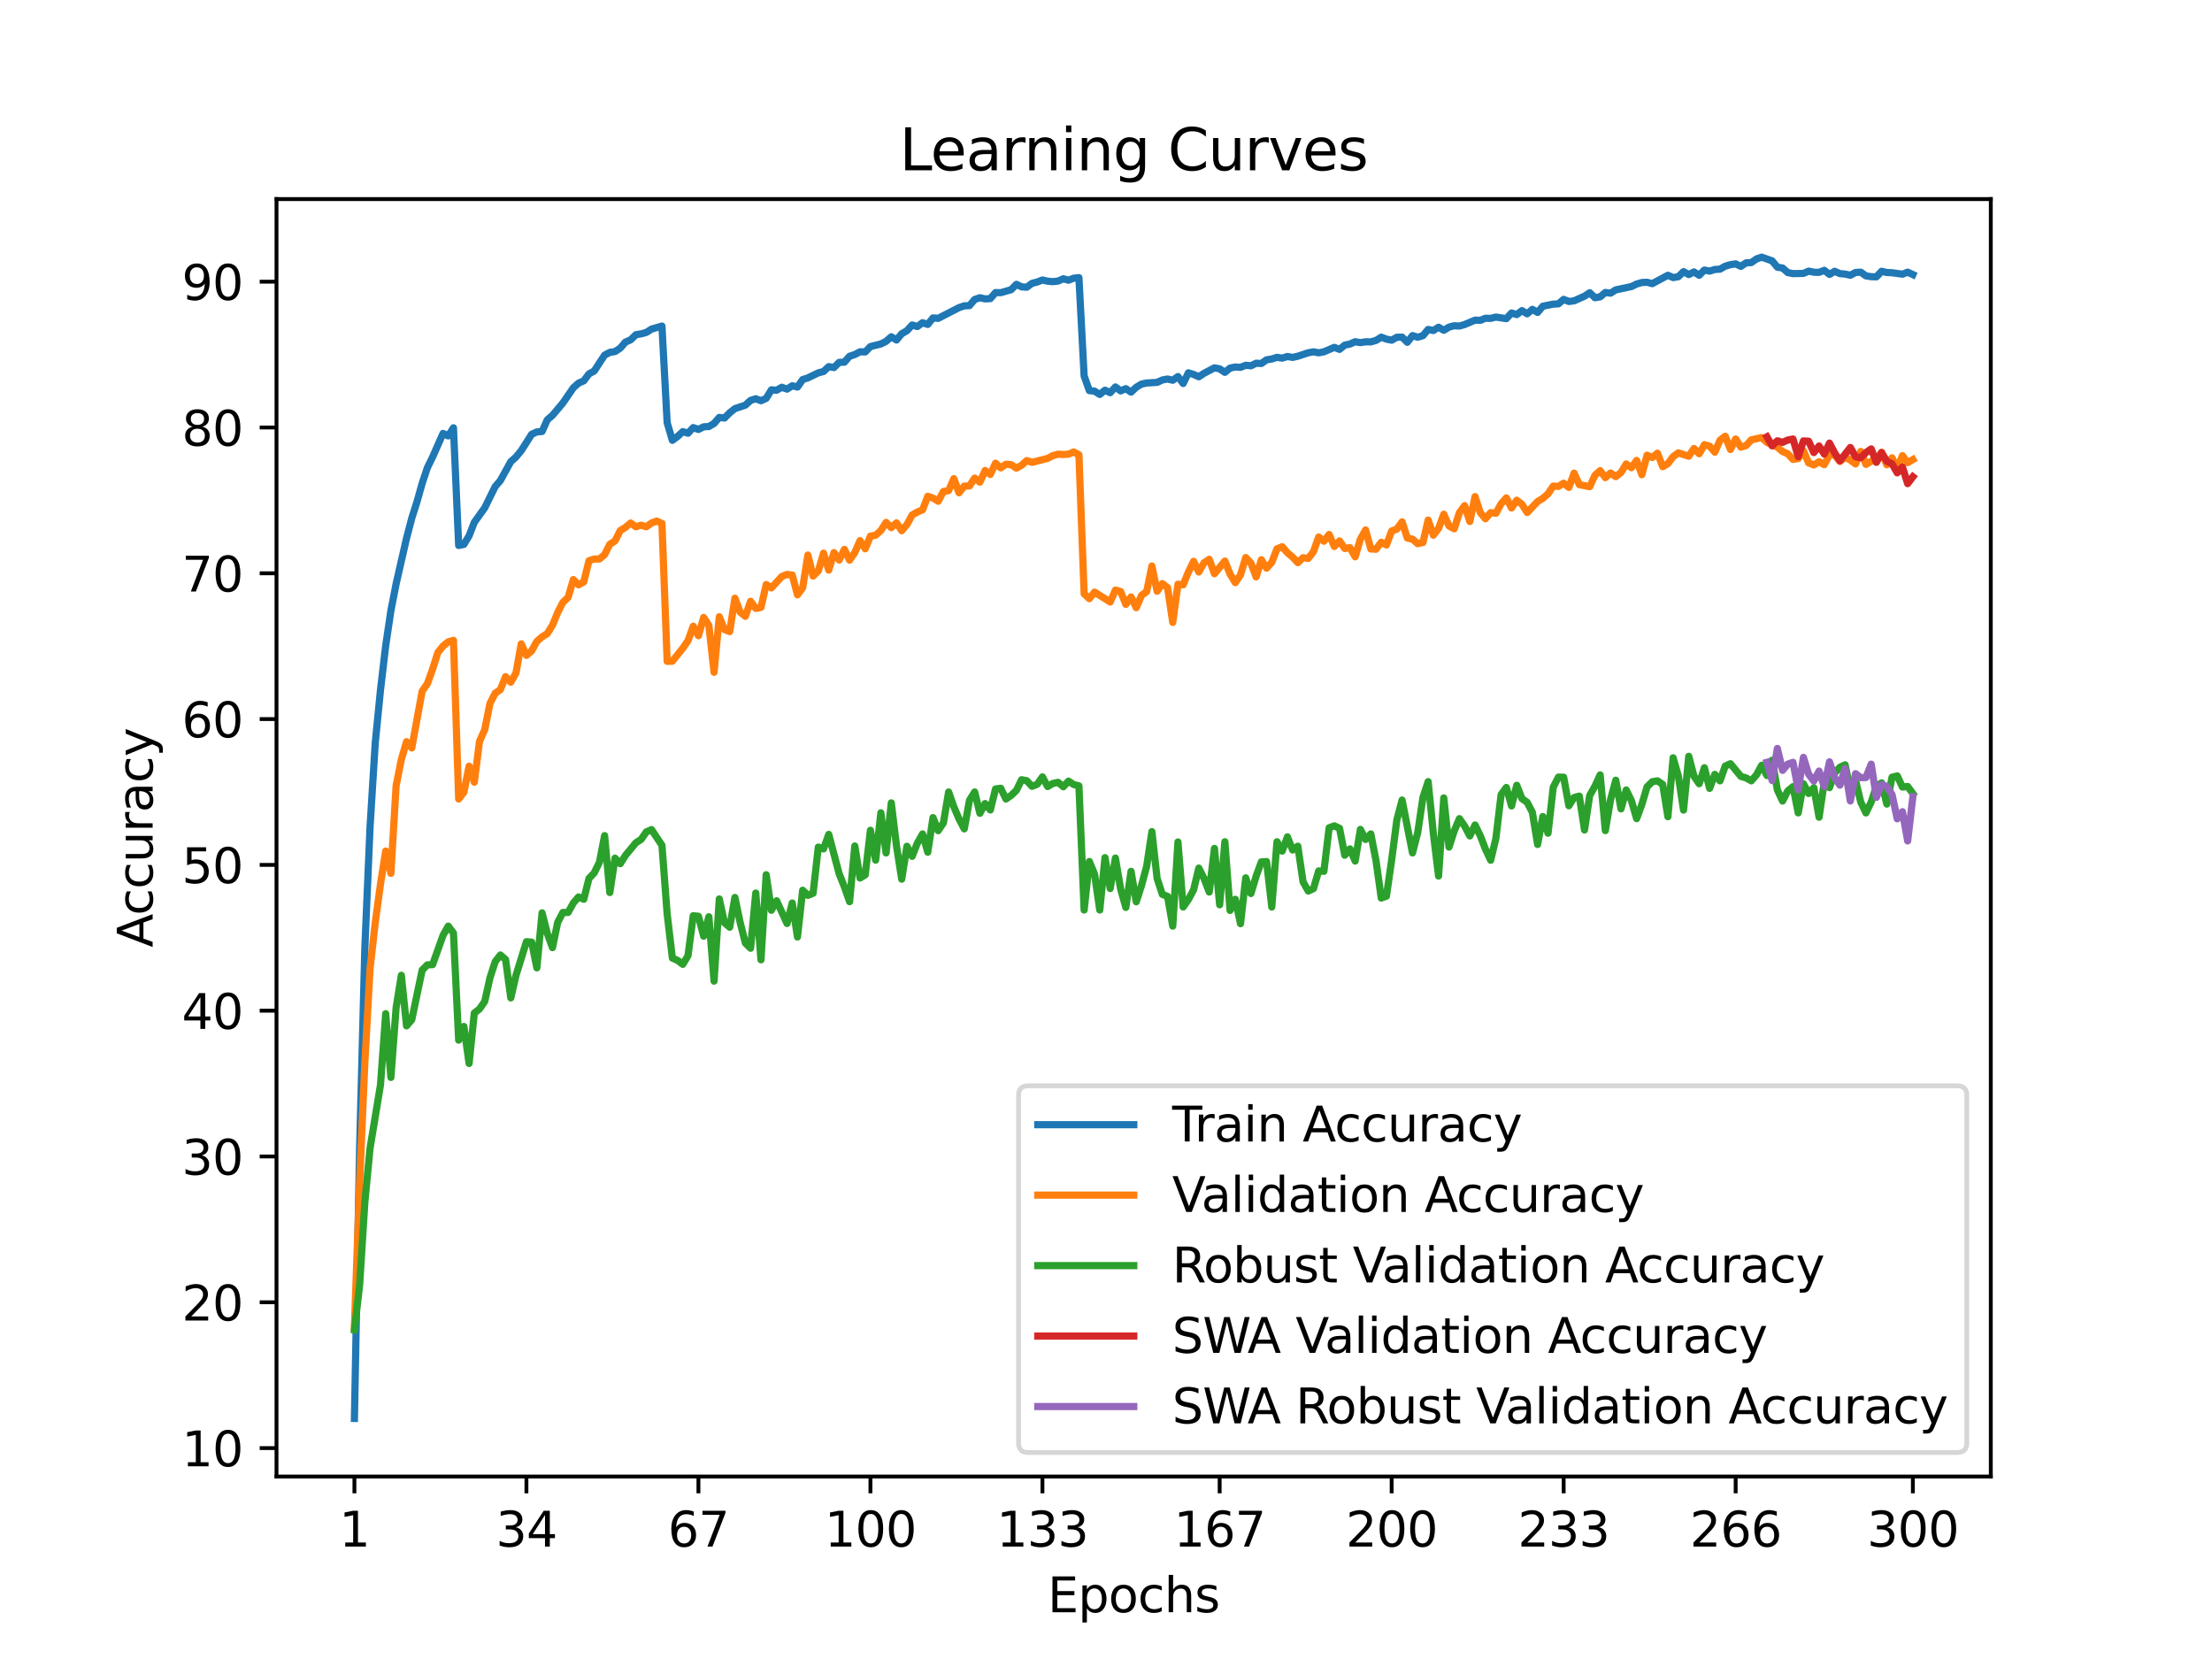 <?xml version="1.0" encoding="utf-8" standalone="no"?>
<!DOCTYPE svg PUBLIC "-//W3C//DTD SVG 1.1//EN"
  "http://www.w3.org/Graphics/SVG/1.1/DTD/svg11.dtd">
<svg xmlns:xlink="http://www.w3.org/1999/xlink" width="460.8pt" height="345.6pt" viewBox="0 0 460.8 345.6" xmlns="http://www.w3.org/2000/svg" version="1.1">
 <defs>
  <style type="text/css">*{stroke-linejoin: round; stroke-linecap: butt}</style>
 </defs>
 <g id="figure_1">
  <g id="patch_1">
   <path d="M 0 345.6 
L 460.8 345.6 
L 460.8 0 
L 0 0 
z
" style="fill: #ffffff"/>
  </g>
  <g id="axes_1">
   <g id="patch_2">
    <path d="M 57.6 307.584 
L 414.72 307.584 
L 414.72 41.472 
L 57.6 41.472 
z
" style="fill: #ffffff"/>
   </g>
   <g id="matplotlib.axis_1">
    <g id="xtick_1">
     <g id="line2d_1">
      <defs>
       <path id="m89155d2cbb" d="M 0 0 
L 0 3.5 
" style="stroke: #000000; stroke-width: 0.8"/>
      </defs>
      <g>
       <use xlink:href="#m89155d2cbb" x="73.833" y="307.584" style="stroke: #000000; stroke-width: 0.8"/>
      </g>
     </g>
     <g id="text_1">
      <!-- 1 -->
      <g transform="translate(70.651 322.182) scale(0.1 -0.1)">
       <defs>
        <path id="DejaVuSans-31" d="M 794 531 
L 1825 531 
L 1825 4091 
L 703 3866 
L 703 4441 
L 1819 4666 
L 2450 4666 
L 2450 531 
L 3481 531 
L 3481 0 
L 794 0 
L 794 531 
z
" transform="scale(0.016)"/>
       </defs>
       <use xlink:href="#DejaVuSans-31"/>
      </g>
     </g>
    </g>
    <g id="xtick_2">
     <g id="line2d_2">
      <g>
       <use xlink:href="#m89155d2cbb" x="109.664" y="307.584" style="stroke: #000000; stroke-width: 0.8"/>
      </g>
     </g>
     <g id="text_2">
      <!-- 34 -->
      <g transform="translate(103.302 322.182) scale(0.1 -0.1)">
       <defs>
        <path id="DejaVuSans-33" d="M 2597 2516 
Q 3050 2419 3304 2112 
Q 3559 1806 3559 1356 
Q 3559 666 3084 287 
Q 2609 -91 1734 -91 
Q 1441 -91 1130 -33 
Q 819 25 488 141 
L 488 750 
Q 750 597 1062 519 
Q 1375 441 1716 441 
Q 2309 441 2620 675 
Q 2931 909 2931 1356 
Q 2931 1769 2642 2001 
Q 2353 2234 1838 2234 
L 1294 2234 
L 1294 2753 
L 1863 2753 
Q 2328 2753 2575 2939 
Q 2822 3125 2822 3475 
Q 2822 3834 2567 4026 
Q 2313 4219 1838 4219 
Q 1578 4219 1281 4162 
Q 984 4106 628 3988 
L 628 4550 
Q 988 4650 1302 4700 
Q 1616 4750 1894 4750 
Q 2613 4750 3031 4423 
Q 3450 4097 3450 3541 
Q 3450 3153 3228 2886 
Q 3006 2619 2597 2516 
z
" transform="scale(0.016)"/>
        <path id="DejaVuSans-34" d="M 2419 4116 
L 825 1625 
L 2419 1625 
L 2419 4116 
z
M 2253 4666 
L 3047 4666 
L 3047 1625 
L 3713 1625 
L 3713 1100 
L 3047 1100 
L 3047 0 
L 2419 0 
L 2419 1100 
L 313 1100 
L 313 1709 
L 2253 4666 
z
" transform="scale(0.016)"/>
       </defs>
       <use xlink:href="#DejaVuSans-33"/>
       <use xlink:href="#DejaVuSans-34" x="63.623"/>
      </g>
     </g>
    </g>
    <g id="xtick_3">
     <g id="line2d_3">
      <g>
       <use xlink:href="#m89155d2cbb" x="145.496" y="307.584" style="stroke: #000000; stroke-width: 0.8"/>
      </g>
     </g>
     <g id="text_3">
      <!-- 67 -->
      <g transform="translate(139.133 322.182) scale(0.1 -0.1)">
       <defs>
        <path id="DejaVuSans-36" d="M 2113 2584 
Q 1688 2584 1439 2293 
Q 1191 2003 1191 1497 
Q 1191 994 1439 701 
Q 1688 409 2113 409 
Q 2538 409 2786 701 
Q 3034 994 3034 1497 
Q 3034 2003 2786 2293 
Q 2538 2584 2113 2584 
z
M 3366 4563 
L 3366 3988 
Q 3128 4100 2886 4159 
Q 2644 4219 2406 4219 
Q 1781 4219 1451 3797 
Q 1122 3375 1075 2522 
Q 1259 2794 1537 2939 
Q 1816 3084 2150 3084 
Q 2853 3084 3261 2657 
Q 3669 2231 3669 1497 
Q 3669 778 3244 343 
Q 2819 -91 2113 -91 
Q 1303 -91 875 529 
Q 447 1150 447 2328 
Q 447 3434 972 4092 
Q 1497 4750 2381 4750 
Q 2619 4750 2861 4703 
Q 3103 4656 3366 4563 
z
" transform="scale(0.016)"/>
        <path id="DejaVuSans-37" d="M 525 4666 
L 3525 4666 
L 3525 4397 
L 1831 0 
L 1172 0 
L 2766 4134 
L 525 4134 
L 525 4666 
z
" transform="scale(0.016)"/>
       </defs>
       <use xlink:href="#DejaVuSans-36"/>
       <use xlink:href="#DejaVuSans-37" x="63.623"/>
      </g>
     </g>
    </g>
    <g id="xtick_4">
     <g id="line2d_4">
      <g>
       <use xlink:href="#m89155d2cbb" x="181.327" y="307.584" style="stroke: #000000; stroke-width: 0.8"/>
      </g>
     </g>
     <g id="text_4">
      <!-- 100 -->
      <g transform="translate(171.783 322.182) scale(0.1 -0.1)">
       <defs>
        <path id="DejaVuSans-30" d="M 2034 4250 
Q 1547 4250 1301 3770 
Q 1056 3291 1056 2328 
Q 1056 1369 1301 889 
Q 1547 409 2034 409 
Q 2525 409 2770 889 
Q 3016 1369 3016 2328 
Q 3016 3291 2770 3770 
Q 2525 4250 2034 4250 
z
M 2034 4750 
Q 2819 4750 3233 4129 
Q 3647 3509 3647 2328 
Q 3647 1150 3233 529 
Q 2819 -91 2034 -91 
Q 1250 -91 836 529 
Q 422 1150 422 2328 
Q 422 3509 836 4129 
Q 1250 4750 2034 4750 
z
" transform="scale(0.016)"/>
       </defs>
       <use xlink:href="#DejaVuSans-31"/>
       <use xlink:href="#DejaVuSans-30" x="63.623"/>
       <use xlink:href="#DejaVuSans-30" x="127.246"/>
      </g>
     </g>
    </g>
    <g id="xtick_5">
     <g id="line2d_5">
      <g>
       <use xlink:href="#m89155d2cbb" x="217.158" y="307.584" style="stroke: #000000; stroke-width: 0.8"/>
      </g>
     </g>
     <g id="text_5">
      <!-- 133 -->
      <g transform="translate(207.615 322.182) scale(0.1 -0.1)">
       <use xlink:href="#DejaVuSans-31"/>
       <use xlink:href="#DejaVuSans-33" x="63.623"/>
       <use xlink:href="#DejaVuSans-33" x="127.246"/>
      </g>
     </g>
    </g>
    <g id="xtick_6">
     <g id="line2d_6">
      <g>
       <use xlink:href="#m89155d2cbb" x="254.076" y="307.584" style="stroke: #000000; stroke-width: 0.8"/>
      </g>
     </g>
     <g id="text_6">
      <!-- 167 -->
      <g transform="translate(244.532 322.182) scale(0.1 -0.1)">
       <use xlink:href="#DejaVuSans-31"/>
       <use xlink:href="#DejaVuSans-36" x="63.623"/>
       <use xlink:href="#DejaVuSans-37" x="127.246"/>
      </g>
     </g>
    </g>
    <g id="xtick_7">
     <g id="line2d_7">
      <g>
       <use xlink:href="#m89155d2cbb" x="289.907" y="307.584" style="stroke: #000000; stroke-width: 0.8"/>
      </g>
     </g>
     <g id="text_7">
      <!-- 200 -->
      <g transform="translate(280.363 322.182) scale(0.1 -0.1)">
       <defs>
        <path id="DejaVuSans-32" d="M 1228 531 
L 3431 531 
L 3431 0 
L 469 0 
L 469 531 
Q 828 903 1448 1529 
Q 2069 2156 2228 2338 
Q 2531 2678 2651 2914 
Q 2772 3150 2772 3378 
Q 2772 3750 2511 3984 
Q 2250 4219 1831 4219 
Q 1534 4219 1204 4116 
Q 875 4013 500 3803 
L 500 4441 
Q 881 4594 1212 4672 
Q 1544 4750 1819 4750 
Q 2544 4750 2975 4387 
Q 3406 4025 3406 3419 
Q 3406 3131 3298 2873 
Q 3191 2616 2906 2266 
Q 2828 2175 2409 1742 
Q 1991 1309 1228 531 
z
" transform="scale(0.016)"/>
       </defs>
       <use xlink:href="#DejaVuSans-32"/>
       <use xlink:href="#DejaVuSans-30" x="63.623"/>
       <use xlink:href="#DejaVuSans-30" x="127.246"/>
      </g>
     </g>
    </g>
    <g id="xtick_8">
     <g id="line2d_8">
      <g>
       <use xlink:href="#m89155d2cbb" x="325.739" y="307.584" style="stroke: #000000; stroke-width: 0.8"/>
      </g>
     </g>
     <g id="text_8">
      <!-- 233 -->
      <g transform="translate(316.195 322.182) scale(0.1 -0.1)">
       <use xlink:href="#DejaVuSans-32"/>
       <use xlink:href="#DejaVuSans-33" x="63.623"/>
       <use xlink:href="#DejaVuSans-33" x="127.246"/>
      </g>
     </g>
    </g>
    <g id="xtick_9">
     <g id="line2d_9">
      <g>
       <use xlink:href="#m89155d2cbb" x="361.57" y="307.584" style="stroke: #000000; stroke-width: 0.8"/>
      </g>
     </g>
     <g id="text_9">
      <!-- 266 -->
      <g transform="translate(352.026 322.182) scale(0.1 -0.1)">
       <use xlink:href="#DejaVuSans-32"/>
       <use xlink:href="#DejaVuSans-36" x="63.623"/>
       <use xlink:href="#DejaVuSans-36" x="127.246"/>
      </g>
     </g>
    </g>
    <g id="xtick_10">
     <g id="line2d_10">
      <g>
       <use xlink:href="#m89155d2cbb" x="398.487" y="307.584" style="stroke: #000000; stroke-width: 0.8"/>
      </g>
     </g>
     <g id="text_10">
      <!-- 300 -->
      <g transform="translate(388.944 322.182) scale(0.1 -0.1)">
       <use xlink:href="#DejaVuSans-33"/>
       <use xlink:href="#DejaVuSans-30" x="63.623"/>
       <use xlink:href="#DejaVuSans-30" x="127.246"/>
      </g>
     </g>
    </g>
    <g id="text_11">
     <!-- Epochs -->
     <g transform="translate(218.244 335.861) scale(0.1 -0.1)">
      <defs>
       <path id="DejaVuSans-45" d="M 628 4666 
L 3578 4666 
L 3578 4134 
L 1259 4134 
L 1259 2753 
L 3481 2753 
L 3481 2222 
L 1259 2222 
L 1259 531 
L 3634 531 
L 3634 0 
L 628 0 
L 628 4666 
z
" transform="scale(0.016)"/>
       <path id="DejaVuSans-70" d="M 1159 525 
L 1159 -1331 
L 581 -1331 
L 581 3500 
L 1159 3500 
L 1159 2969 
Q 1341 3281 1617 3432 
Q 1894 3584 2278 3584 
Q 2916 3584 3314 3078 
Q 3713 2572 3713 1747 
Q 3713 922 3314 415 
Q 2916 -91 2278 -91 
Q 1894 -91 1617 61 
Q 1341 213 1159 525 
z
M 3116 1747 
Q 3116 2381 2855 2742 
Q 2594 3103 2138 3103 
Q 1681 3103 1420 2742 
Q 1159 2381 1159 1747 
Q 1159 1113 1420 752 
Q 1681 391 2138 391 
Q 2594 391 2855 752 
Q 3116 1113 3116 1747 
z
" transform="scale(0.016)"/>
       <path id="DejaVuSans-6f" d="M 1959 3097 
Q 1497 3097 1228 2736 
Q 959 2375 959 1747 
Q 959 1119 1226 758 
Q 1494 397 1959 397 
Q 2419 397 2687 759 
Q 2956 1122 2956 1747 
Q 2956 2369 2687 2733 
Q 2419 3097 1959 3097 
z
M 1959 3584 
Q 2709 3584 3137 3096 
Q 3566 2609 3566 1747 
Q 3566 888 3137 398 
Q 2709 -91 1959 -91 
Q 1206 -91 779 398 
Q 353 888 353 1747 
Q 353 2609 779 3096 
Q 1206 3584 1959 3584 
z
" transform="scale(0.016)"/>
       <path id="DejaVuSans-63" d="M 3122 3366 
L 3122 2828 
Q 2878 2963 2633 3030 
Q 2388 3097 2138 3097 
Q 1578 3097 1268 2742 
Q 959 2388 959 1747 
Q 959 1106 1268 751 
Q 1578 397 2138 397 
Q 2388 397 2633 464 
Q 2878 531 3122 666 
L 3122 134 
Q 2881 22 2623 -34 
Q 2366 -91 2075 -91 
Q 1284 -91 818 406 
Q 353 903 353 1747 
Q 353 2603 823 3093 
Q 1294 3584 2113 3584 
Q 2378 3584 2631 3529 
Q 2884 3475 3122 3366 
z
" transform="scale(0.016)"/>
       <path id="DejaVuSans-68" d="M 3513 2113 
L 3513 0 
L 2938 0 
L 2938 2094 
Q 2938 2591 2744 2837 
Q 2550 3084 2163 3084 
Q 1697 3084 1428 2787 
Q 1159 2491 1159 1978 
L 1159 0 
L 581 0 
L 581 4863 
L 1159 4863 
L 1159 2956 
Q 1366 3272 1645 3428 
Q 1925 3584 2291 3584 
Q 2894 3584 3203 3211 
Q 3513 2838 3513 2113 
z
" transform="scale(0.016)"/>
       <path id="DejaVuSans-73" d="M 2834 3397 
L 2834 2853 
Q 2591 2978 2328 3040 
Q 2066 3103 1784 3103 
Q 1356 3103 1142 2972 
Q 928 2841 928 2578 
Q 928 2378 1081 2264 
Q 1234 2150 1697 2047 
L 1894 2003 
Q 2506 1872 2764 1633 
Q 3022 1394 3022 966 
Q 3022 478 2636 193 
Q 2250 -91 1575 -91 
Q 1294 -91 989 -36 
Q 684 19 347 128 
L 347 722 
Q 666 556 975 473 
Q 1284 391 1588 391 
Q 1994 391 2212 530 
Q 2431 669 2431 922 
Q 2431 1156 2273 1281 
Q 2116 1406 1581 1522 
L 1381 1569 
Q 847 1681 609 1914 
Q 372 2147 372 2553 
Q 372 3047 722 3315 
Q 1072 3584 1716 3584 
Q 2034 3584 2315 3537 
Q 2597 3491 2834 3397 
z
" transform="scale(0.016)"/>
      </defs>
      <use xlink:href="#DejaVuSans-45"/>
      <use xlink:href="#DejaVuSans-70" x="63.184"/>
      <use xlink:href="#DejaVuSans-6f" x="126.66"/>
      <use xlink:href="#DejaVuSans-63" x="187.842"/>
      <use xlink:href="#DejaVuSans-68" x="242.822"/>
      <use xlink:href="#DejaVuSans-73" x="306.201"/>
     </g>
    </g>
   </g>
   <g id="matplotlib.axis_2">
    <g id="ytick_1">
     <g id="line2d_11">
      <defs>
       <path id="me4c722557b" d="M 0 0 
L -3.5 0 
" style="stroke: #000000; stroke-width: 0.8"/>
      </defs>
      <g>
       <use xlink:href="#me4c722557b" x="57.6" y="301.66" style="stroke: #000000; stroke-width: 0.8"/>
      </g>
     </g>
     <g id="text_12">
      <!-- 10 -->
      <g transform="translate(37.875 305.459) scale(0.1 -0.1)">
       <use xlink:href="#DejaVuSans-31"/>
       <use xlink:href="#DejaVuSans-30" x="63.623"/>
      </g>
     </g>
    </g>
    <g id="ytick_2">
     <g id="line2d_12">
      <g>
       <use xlink:href="#me4c722557b" x="57.6" y="271.287" style="stroke: #000000; stroke-width: 0.8"/>
      </g>
     </g>
     <g id="text_13">
      <!-- 20 -->
      <g transform="translate(37.875 275.087) scale(0.1 -0.1)">
       <use xlink:href="#DejaVuSans-32"/>
       <use xlink:href="#DejaVuSans-30" x="63.623"/>
      </g>
     </g>
    </g>
    <g id="ytick_3">
     <g id="line2d_13">
      <g>
       <use xlink:href="#me4c722557b" x="57.6" y="240.915" style="stroke: #000000; stroke-width: 0.8"/>
      </g>
     </g>
     <g id="text_14">
      <!-- 30 -->
      <g transform="translate(37.875 244.715) scale(0.1 -0.1)">
       <use xlink:href="#DejaVuSans-33"/>
       <use xlink:href="#DejaVuSans-30" x="63.623"/>
      </g>
     </g>
    </g>
    <g id="ytick_4">
     <g id="line2d_14">
      <g>
       <use xlink:href="#me4c722557b" x="57.6" y="210.543" style="stroke: #000000; stroke-width: 0.8"/>
      </g>
     </g>
     <g id="text_15">
      <!-- 40 -->
      <g transform="translate(37.875 214.342) scale(0.1 -0.1)">
       <use xlink:href="#DejaVuSans-34"/>
       <use xlink:href="#DejaVuSans-30" x="63.623"/>
      </g>
     </g>
    </g>
    <g id="ytick_5">
     <g id="line2d_15">
      <g>
       <use xlink:href="#me4c722557b" x="57.6" y="180.171" style="stroke: #000000; stroke-width: 0.8"/>
      </g>
     </g>
     <g id="text_16">
      <!-- 50 -->
      <g transform="translate(37.875 183.97) scale(0.1 -0.1)">
       <defs>
        <path id="DejaVuSans-35" d="M 691 4666 
L 3169 4666 
L 3169 4134 
L 1269 4134 
L 1269 2991 
Q 1406 3038 1543 3061 
Q 1681 3084 1819 3084 
Q 2600 3084 3056 2656 
Q 3513 2228 3513 1497 
Q 3513 744 3044 326 
Q 2575 -91 1722 -91 
Q 1428 -91 1123 -41 
Q 819 9 494 109 
L 494 744 
Q 775 591 1075 516 
Q 1375 441 1709 441 
Q 2250 441 2565 725 
Q 2881 1009 2881 1497 
Q 2881 1984 2565 2268 
Q 2250 2553 1709 2553 
Q 1456 2553 1204 2497 
Q 953 2441 691 2322 
L 691 4666 
z
" transform="scale(0.016)"/>
       </defs>
       <use xlink:href="#DejaVuSans-35"/>
       <use xlink:href="#DejaVuSans-30" x="63.623"/>
      </g>
     </g>
    </g>
    <g id="ytick_6">
     <g id="line2d_16">
      <g>
       <use xlink:href="#me4c722557b" x="57.6" y="149.799" style="stroke: #000000; stroke-width: 0.8"/>
      </g>
     </g>
     <g id="text_17">
      <!-- 60 -->
      <g transform="translate(37.875 153.598) scale(0.1 -0.1)">
       <use xlink:href="#DejaVuSans-36"/>
       <use xlink:href="#DejaVuSans-30" x="63.623"/>
      </g>
     </g>
    </g>
    <g id="ytick_7">
     <g id="line2d_17">
      <g>
       <use xlink:href="#me4c722557b" x="57.6" y="119.427" style="stroke: #000000; stroke-width: 0.8"/>
      </g>
     </g>
     <g id="text_18">
      <!-- 70 -->
      <g transform="translate(37.875 123.226) scale(0.1 -0.1)">
       <use xlink:href="#DejaVuSans-37"/>
       <use xlink:href="#DejaVuSans-30" x="63.623"/>
      </g>
     </g>
    </g>
    <g id="ytick_8">
     <g id="line2d_18">
      <g>
       <use xlink:href="#me4c722557b" x="57.6" y="89.055" style="stroke: #000000; stroke-width: 0.8"/>
      </g>
     </g>
     <g id="text_19">
      <!-- 80 -->
      <g transform="translate(37.875 92.854) scale(0.1 -0.1)">
       <defs>
        <path id="DejaVuSans-38" d="M 2034 2216 
Q 1584 2216 1326 1975 
Q 1069 1734 1069 1313 
Q 1069 891 1326 650 
Q 1584 409 2034 409 
Q 2484 409 2743 651 
Q 3003 894 3003 1313 
Q 3003 1734 2745 1975 
Q 2488 2216 2034 2216 
z
M 1403 2484 
Q 997 2584 770 2862 
Q 544 3141 544 3541 
Q 544 4100 942 4425 
Q 1341 4750 2034 4750 
Q 2731 4750 3128 4425 
Q 3525 4100 3525 3541 
Q 3525 3141 3298 2862 
Q 3072 2584 2669 2484 
Q 3125 2378 3379 2068 
Q 3634 1759 3634 1313 
Q 3634 634 3220 271 
Q 2806 -91 2034 -91 
Q 1263 -91 848 271 
Q 434 634 434 1313 
Q 434 1759 690 2068 
Q 947 2378 1403 2484 
z
M 1172 3481 
Q 1172 3119 1398 2916 
Q 1625 2713 2034 2713 
Q 2441 2713 2670 2916 
Q 2900 3119 2900 3481 
Q 2900 3844 2670 4047 
Q 2441 4250 2034 4250 
Q 1625 4250 1398 4047 
Q 1172 3844 1172 3481 
z
" transform="scale(0.016)"/>
       </defs>
       <use xlink:href="#DejaVuSans-38"/>
       <use xlink:href="#DejaVuSans-30" x="63.623"/>
      </g>
     </g>
    </g>
    <g id="ytick_9">
     <g id="line2d_19">
      <g>
       <use xlink:href="#me4c722557b" x="57.6" y="58.683" style="stroke: #000000; stroke-width: 0.8"/>
      </g>
     </g>
     <g id="text_20">
      <!-- 90 -->
      <g transform="translate(37.875 62.482) scale(0.1 -0.1)">
       <defs>
        <path id="DejaVuSans-39" d="M 703 97 
L 703 672 
Q 941 559 1184 500 
Q 1428 441 1663 441 
Q 2288 441 2617 861 
Q 2947 1281 2994 2138 
Q 2813 1869 2534 1725 
Q 2256 1581 1919 1581 
Q 1219 1581 811 2004 
Q 403 2428 403 3163 
Q 403 3881 828 4315 
Q 1253 4750 1959 4750 
Q 2769 4750 3195 4129 
Q 3622 3509 3622 2328 
Q 3622 1225 3098 567 
Q 2575 -91 1691 -91 
Q 1453 -91 1209 -44 
Q 966 3 703 97 
z
M 1959 2075 
Q 2384 2075 2632 2365 
Q 2881 2656 2881 3163 
Q 2881 3666 2632 3958 
Q 2384 4250 1959 4250 
Q 1534 4250 1286 3958 
Q 1038 3666 1038 3163 
Q 1038 2656 1286 2365 
Q 1534 2075 1959 2075 
z
" transform="scale(0.016)"/>
       </defs>
       <use xlink:href="#DejaVuSans-39"/>
       <use xlink:href="#DejaVuSans-30" x="63.623"/>
      </g>
     </g>
    </g>
    <g id="text_21">
     <!-- Accuracy -->
     <g transform="translate(31.795 197.356) rotate(-90) scale(0.1 -0.1)">
      <defs>
       <path id="DejaVuSans-41" d="M 2188 4044 
L 1331 1722 
L 3047 1722 
L 2188 4044 
z
M 1831 4666 
L 2547 4666 
L 4325 0 
L 3669 0 
L 3244 1197 
L 1141 1197 
L 716 0 
L 50 0 
L 1831 4666 
z
" transform="scale(0.016)"/>
       <path id="DejaVuSans-75" d="M 544 1381 
L 544 3500 
L 1119 3500 
L 1119 1403 
Q 1119 906 1312 657 
Q 1506 409 1894 409 
Q 2359 409 2629 706 
Q 2900 1003 2900 1516 
L 2900 3500 
L 3475 3500 
L 3475 0 
L 2900 0 
L 2900 538 
Q 2691 219 2414 64 
Q 2138 -91 1772 -91 
Q 1169 -91 856 284 
Q 544 659 544 1381 
z
M 1991 3584 
L 1991 3584 
z
" transform="scale(0.016)"/>
       <path id="DejaVuSans-72" d="M 2631 2963 
Q 2534 3019 2420 3045 
Q 2306 3072 2169 3072 
Q 1681 3072 1420 2755 
Q 1159 2438 1159 1844 
L 1159 0 
L 581 0 
L 581 3500 
L 1159 3500 
L 1159 2956 
Q 1341 3275 1631 3429 
Q 1922 3584 2338 3584 
Q 2397 3584 2469 3576 
Q 2541 3569 2628 3553 
L 2631 2963 
z
" transform="scale(0.016)"/>
       <path id="DejaVuSans-61" d="M 2194 1759 
Q 1497 1759 1228 1600 
Q 959 1441 959 1056 
Q 959 750 1161 570 
Q 1363 391 1709 391 
Q 2188 391 2477 730 
Q 2766 1069 2766 1631 
L 2766 1759 
L 2194 1759 
z
M 3341 1997 
L 3341 0 
L 2766 0 
L 2766 531 
Q 2569 213 2275 61 
Q 1981 -91 1556 -91 
Q 1019 -91 701 211 
Q 384 513 384 1019 
Q 384 1609 779 1909 
Q 1175 2209 1959 2209 
L 2766 2209 
L 2766 2266 
Q 2766 2663 2505 2880 
Q 2244 3097 1772 3097 
Q 1472 3097 1187 3025 
Q 903 2953 641 2809 
L 641 3341 
Q 956 3463 1253 3523 
Q 1550 3584 1831 3584 
Q 2591 3584 2966 3190 
Q 3341 2797 3341 1997 
z
" transform="scale(0.016)"/>
       <path id="DejaVuSans-79" d="M 2059 -325 
Q 1816 -950 1584 -1140 
Q 1353 -1331 966 -1331 
L 506 -1331 
L 506 -850 
L 844 -850 
Q 1081 -850 1212 -737 
Q 1344 -625 1503 -206 
L 1606 56 
L 191 3500 
L 800 3500 
L 1894 763 
L 2988 3500 
L 3597 3500 
L 2059 -325 
z
" transform="scale(0.016)"/>
      </defs>
      <use xlink:href="#DejaVuSans-41"/>
      <use xlink:href="#DejaVuSans-63" x="66.658"/>
      <use xlink:href="#DejaVuSans-63" x="121.639"/>
      <use xlink:href="#DejaVuSans-75" x="176.619"/>
      <use xlink:href="#DejaVuSans-72" x="239.998"/>
      <use xlink:href="#DejaVuSans-61" x="281.111"/>
      <use xlink:href="#DejaVuSans-63" x="342.391"/>
      <use xlink:href="#DejaVuSans-79" x="397.371"/>
     </g>
    </g>
   </g>
   <g id="line2d_20">
    <path d="M 73.833 295.488 
L 74.919 239.026 
L 76.004 197.441 
L 77.09 172.201 
L 78.176 154.695 
L 79.262 143.737 
L 80.348 134.504 
L 81.433 127.202 
L 82.519 121.62 
L 84.691 112.107 
L 85.777 107.958 
L 86.862 104.545 
L 87.948 100.681 
L 89.034 97.431 
L 90.12 95.202 
L 92.291 90.288 
L 93.377 90.81 
L 94.463 89.116 
L 95.549 113.632 
L 96.635 113.407 
L 97.72 111.615 
L 98.806 108.809 
L 100.978 105.784 
L 103.149 101.368 
L 104.235 100.11 
L 106.407 96.168 
L 107.493 95.202 
L 108.578 93.884 
L 110.75 90.476 
L 111.836 89.978 
L 112.922 89.887 
L 114.007 87.463 
L 115.093 86.522 
L 117.265 83.946 
L 119.436 80.781 
L 120.522 79.81 
L 121.608 79.336 
L 122.694 77.884 
L 123.78 77.295 
L 125.951 73.978 
L 127.037 73.407 
L 128.123 73.237 
L 129.209 72.52 
L 130.294 71.263 
L 131.38 70.789 
L 132.466 69.732 
L 133.552 69.55 
L 134.638 69.252 
L 135.723 68.56 
L 137.895 67.922 
L 138.981 88.053 
L 140.067 91.728 
L 141.152 90.92 
L 142.238 89.917 
L 143.324 90.245 
L 144.41 89.073 
L 145.496 89.462 
L 146.581 88.909 
L 147.667 88.854 
L 148.753 88.217 
L 149.839 86.953 
L 150.925 87.081 
L 152.01 85.993 
L 153.096 85.125 
L 155.268 84.402 
L 156.354 83.418 
L 157.439 83.065 
L 158.525 83.478 
L 159.611 82.986 
L 160.697 81.207 
L 161.783 81.298 
L 162.868 80.672 
L 163.954 81.061 
L 165.04 80.362 
L 166.126 80.63 
L 167.212 79.068 
L 168.297 78.722 
L 170.469 77.671 
L 171.555 77.392 
L 172.641 76.371 
L 173.726 76.566 
L 174.812 75.485 
L 175.898 75.448 
L 176.984 74.215 
L 178.07 73.857 
L 179.155 73.286 
L 180.241 73.316 
L 181.327 72.198 
L 183.499 71.652 
L 184.584 71.111 
L 185.67 70.157 
L 186.756 70.832 
L 187.842 69.519 
L 188.928 68.9 
L 190.013 67.697 
L 191.099 68.025 
L 192.185 67.229 
L 193.271 67.582 
L 194.357 66.227 
L 195.442 66.318 
L 199.786 64.083 
L 200.871 63.712 
L 201.957 63.664 
L 203.043 62.388 
L 204.129 62.024 
L 205.215 62.267 
L 206.3 62.206 
L 207.386 60.948 
L 208.472 60.973 
L 210.644 60.347 
L 211.729 59.235 
L 212.815 59.752 
L 213.901 59.831 
L 214.987 59.023 
L 216.073 58.749 
L 217.158 58.324 
L 218.244 58.579 
L 219.33 58.671 
L 220.416 58.555 
L 221.502 58.075 
L 222.587 58.373 
L 223.673 57.954 
L 224.759 57.838 
L 225.845 78.333 
L 226.931 81.371 
L 228.016 81.48 
L 229.102 82.172 
L 230.188 81.28 
L 231.274 81.808 
L 232.36 80.611 
L 233.445 81.431 
L 234.531 80.964 
L 235.617 81.693 
L 236.703 80.672 
L 237.789 80.016 
L 238.875 79.785 
L 241.046 79.658 
L 242.132 79.16 
L 243.218 78.953 
L 244.304 79.214 
L 245.389 78.443 
L 246.475 79.888 
L 247.561 77.665 
L 248.647 78.005 
L 249.733 78.491 
L 250.818 77.769 
L 252.99 76.627 
L 254.076 76.833 
L 255.162 77.568 
L 256.247 76.675 
L 257.333 76.45 
L 258.419 76.523 
L 259.505 76.092 
L 260.591 76.201 
L 261.676 75.667 
L 262.762 75.727 
L 263.848 74.956 
L 264.934 74.786 
L 266.02 74.44 
L 267.105 74.604 
L 268.191 74.264 
L 269.277 74.452 
L 270.363 74.209 
L 272.534 73.486 
L 273.62 73.292 
L 274.706 73.498 
L 275.792 73.286 
L 277.963 72.362 
L 279.049 72.781 
L 280.135 71.895 
L 281.221 71.67 
L 282.307 71.184 
L 283.392 71.378 
L 284.478 71.202 
L 285.564 71.22 
L 286.65 70.917 
L 287.736 70.236 
L 288.821 70.649 
L 289.907 70.868 
L 290.993 70.254 
L 292.079 70.23 
L 293.165 71.305 
L 294.25 69.914 
L 295.336 70.248 
L 296.422 69.92 
L 297.508 68.626 
L 298.594 68.851 
L 299.679 68.165 
L 300.765 68.803 
L 301.851 68.147 
L 302.937 67.855 
L 304.023 67.922 
L 305.108 67.606 
L 307.28 66.689 
L 308.366 66.737 
L 309.452 66.294 
L 310.537 66.324 
L 311.623 66.051 
L 313.795 66.379 
L 314.881 65.201 
L 315.966 65.535 
L 317.052 64.708 
L 318.138 65.371 
L 319.224 64.447 
L 320.31 65.085 
L 321.395 63.791 
L 323.567 63.354 
L 324.653 63.293 
L 325.739 62.364 
L 326.824 62.807 
L 327.91 62.667 
L 330.082 61.702 
L 331.168 60.973 
L 332.253 62.018 
L 333.339 61.841 
L 334.425 60.924 
L 335.511 61.07 
L 336.597 60.384 
L 339.854 59.697 
L 340.94 59.169 
L 342.026 58.853 
L 343.111 58.804 
L 344.197 59.09 
L 347.455 57.346 
L 348.54 57.826 
L 349.626 57.644 
L 350.712 56.587 
L 351.798 57.194 
L 352.884 56.648 
L 353.969 57.346 
L 355.055 56.259 
L 356.141 56.478 
L 357.227 56.137 
L 358.313 56.071 
L 359.398 55.451 
L 360.484 55.135 
L 361.57 54.965 
L 362.656 55.488 
L 363.742 54.759 
L 364.827 54.698 
L 365.913 53.939 
L 366.999 53.568 
L 369.171 54.346 
L 370.256 55.658 
L 371.342 55.834 
L 372.428 56.781 
L 373.514 57 
L 375.685 56.958 
L 376.771 56.478 
L 377.857 56.708 
L 378.943 56.739 
L 380.029 56.314 
L 381.114 57.164 
L 382.2 56.514 
L 383.286 57.006 
L 384.372 57.091 
L 385.458 57.34 
L 386.543 56.757 
L 387.629 56.702 
L 388.715 57.468 
L 389.801 57.638 
L 390.887 57.674 
L 391.972 56.514 
L 393.058 56.769 
L 394.144 56.818 
L 396.316 57.115 
L 397.401 56.696 
L 398.487 57.201 
L 398.487 57.201 
" clip-path="url(#pbc74340401)" style="fill: none; stroke: #1f77b4; stroke-width: 1.5; stroke-linecap: square"/>
   </g>
   <g id="line2d_21">
    <path d="M 73.833 276.39 
L 74.919 246.23 
L 76.004 221.447 
L 77.09 201.766 
L 78.176 192.138 
L 79.262 184.18 
L 80.348 177.286 
L 81.433 181.933 
L 82.519 163.679 
L 83.605 158.212 
L 84.691 154.507 
L 85.777 155.813 
L 87.948 143.968 
L 89.034 142.419 
L 90.12 139.381 
L 91.206 135.949 
L 92.291 134.583 
L 93.377 133.702 
L 94.463 133.398 
L 95.549 166.443 
L 96.635 165.046 
L 97.72 159.609 
L 98.806 162.95 
L 99.892 154.416 
L 100.978 152.016 
L 102.064 146.549 
L 103.149 144.423 
L 104.235 143.664 
L 105.321 140.961 
L 106.407 142.115 
L 107.493 140.171 
L 108.578 134.127 
L 109.664 136.526 
L 110.75 135.585 
L 111.836 133.611 
L 112.922 132.669 
L 114.007 132.001 
L 115.093 130.239 
L 116.179 127.597 
L 117.265 125.471 
L 118.351 124.438 
L 119.436 120.733 
L 120.522 121.826 
L 121.608 121.219 
L 122.694 116.815 
L 123.78 116.45 
L 124.865 116.45 
L 125.951 115.539 
L 127.037 113.383 
L 128.123 112.684 
L 129.209 110.528 
L 130.294 109.86 
L 131.38 108.949 
L 132.466 109.738 
L 133.552 109.404 
L 134.638 109.738 
L 135.723 108.949 
L 136.809 108.554 
L 137.895 109.04 
L 138.981 137.772 
L 140.067 137.741 
L 142.238 135.038 
L 143.324 133.459 
L 144.41 130.452 
L 145.496 132.426 
L 146.581 128.63 
L 147.667 130.3 
L 148.753 140.05 
L 149.839 128.478 
L 150.925 131.151 
L 152.01 131.576 
L 153.096 124.621 
L 154.182 127.506 
L 155.268 128.387 
L 156.354 125.258 
L 157.439 126.747 
L 158.525 126.534 
L 159.611 121.766 
L 160.697 122.464 
L 162.868 120.095 
L 163.954 119.67 
L 165.04 119.791 
L 166.126 123.922 
L 167.212 122.434 
L 168.297 115.63 
L 169.383 120.004 
L 170.469 118.941 
L 171.555 115.236 
L 172.641 118.759 
L 173.726 115.114 
L 174.812 116.663 
L 175.898 114.446 
L 176.984 116.693 
L 178.07 115.114 
L 179.155 112.624 
L 180.241 114.324 
L 181.327 111.682 
L 182.413 111.5 
L 183.499 110.528 
L 184.584 108.827 
L 185.67 109.92 
L 186.756 108.918 
L 187.842 110.558 
L 188.928 109.283 
L 190.013 107.278 
L 191.099 106.671 
L 192.185 106.215 
L 193.271 103.39 
L 194.357 103.755 
L 195.442 104.423 
L 196.528 102.388 
L 197.614 102.206 
L 198.7 99.715 
L 199.786 102.661 
L 200.871 101.264 
L 201.957 101.234 
L 203.043 99.594 
L 204.129 100.444 
L 205.215 98.015 
L 206.3 98.835 
L 207.386 96.496 
L 208.472 97.468 
L 209.558 96.709 
L 210.644 96.8 
L 211.729 97.529 
L 212.815 96.921 
L 213.901 95.949 
L 214.987 96.314 
L 218.244 95.494 
L 219.33 94.917 
L 220.416 94.613 
L 221.502 94.674 
L 222.587 94.613 
L 223.673 94.157 
L 224.759 94.734 
L 225.845 123.709 
L 226.931 124.712 
L 228.016 123.345 
L 231.274 125.41 
L 232.36 122.92 
L 233.445 123.223 
L 234.531 125.896 
L 235.617 124.347 
L 236.703 126.595 
L 237.789 124.043 
L 238.875 123.223 
L 239.96 117.908 
L 241.046 123.163 
L 242.132 121.583 
L 243.218 122.403 
L 244.304 129.662 
L 245.389 121.705 
L 246.475 121.826 
L 247.561 119.184 
L 248.647 116.936 
L 249.733 119.154 
L 250.818 117.24 
L 251.904 116.511 
L 252.99 119.518 
L 255.162 116.876 
L 256.247 119.579 
L 257.333 121.371 
L 258.419 119.761 
L 259.505 116.147 
L 260.591 117.301 
L 261.676 120.186 
L 262.762 116.602 
L 263.848 118.364 
L 264.934 117.149 
L 266.02 114.324 
L 267.105 113.899 
L 268.191 115.144 
L 269.277 116.056 
L 270.363 117.21 
L 271.449 116.177 
L 272.534 116.329 
L 273.62 114.901 
L 274.706 111.864 
L 275.792 112.745 
L 276.878 111.348 
L 277.963 113.838 
L 279.049 112.684 
L 280.135 114.264 
L 281.221 114.081 
L 282.307 115.995 
L 283.392 112.32 
L 284.478 110.406 
L 285.564 114.355 
L 286.65 114.416 
L 287.736 112.958 
L 288.821 113.535 
L 289.907 110.619 
L 290.993 110.224 
L 292.079 108.706 
L 293.165 112.077 
L 294.25 112.32 
L 295.336 113.261 
L 296.422 113.018 
L 297.508 108.341 
L 298.594 111.5 
L 299.679 110.072 
L 300.765 107.126 
L 301.851 109.556 
L 302.937 110.163 
L 304.023 106.792 
L 305.108 105.334 
L 306.194 108.645 
L 307.28 103.451 
L 308.366 106.792 
L 309.452 108.068 
L 310.537 106.792 
L 311.623 106.914 
L 312.709 104.939 
L 313.795 103.725 
L 314.881 105.82 
L 315.966 104.21 
L 317.052 105.061 
L 318.138 106.762 
L 320.31 104.484 
L 321.395 103.816 
L 322.481 102.874 
L 323.567 101.264 
L 324.653 101.325 
L 325.739 100.657 
L 326.824 101.538 
L 327.91 98.561 
L 328.996 100.961 
L 331.168 101.386 
L 332.253 99.017 
L 333.339 98.045 
L 334.425 99.503 
L 335.511 98.531 
L 336.597 99.29 
L 337.682 98.44 
L 338.768 96.648 
L 339.854 97.437 
L 340.94 95.919 
L 342.026 98.895 
L 343.111 94.825 
L 344.197 95.311 
L 345.283 94.4 
L 346.369 97.225 
L 347.455 96.587 
L 348.54 95.129 
L 349.626 94.34 
L 351.798 95.038 
L 352.884 93.428 
L 353.969 94.522 
L 355.055 92.639 
L 356.141 92.942 
L 357.227 94.188 
L 358.313 91.697 
L 359.398 90.877 
L 360.484 93.641 
L 361.57 91.454 
L 362.656 93.155 
L 363.742 92.821 
L 364.827 91.636 
L 366.999 91.15 
L 368.085 92.153 
L 370.256 93.155 
L 371.342 94.066 
L 372.428 94.522 
L 373.514 95.706 
L 374.6 95.524 
L 375.685 93.914 
L 376.771 96.435 
L 377.857 96.86 
L 378.943 96.192 
L 380.029 96.8 
L 381.114 94.734 
L 382.2 94.795 
L 383.286 96.131 
L 384.372 95.281 
L 385.458 95.828 
L 386.543 96.648 
L 387.629 94.036 
L 388.715 96.739 
L 389.801 96.101 
L 390.887 95.646 
L 391.972 94.218 
L 393.058 96.83 
L 394.144 95.372 
L 395.23 97.589 
L 396.316 94.917 
L 397.401 96.374 
L 398.487 95.737 
L 398.487 95.737 
" clip-path="url(#pbc74340401)" style="fill: none; stroke: #ff7f0e; stroke-width: 1.5; stroke-linecap: square"/>
   </g>
   <g id="line2d_22">
    <path d="M 73.833 277.027 
L 74.919 267.685 
L 76.004 250.446 
L 77.09 239.177 
L 79.262 226.002 
L 80.348 211.172 
L 81.433 224.452 
L 82.519 209.915 
L 83.605 203.17 
L 84.691 213.706 
L 85.777 212.428 
L 87.948 202.081 
L 89.034 200.992 
L 90.12 200.95 
L 92.291 194.854 
L 93.377 192.927 
L 94.463 194.373 
L 95.549 216.681 
L 96.635 213.832 
L 97.72 221.54 
L 98.806 211.046 
L 99.892 210.187 
L 100.978 208.616 
L 102.064 203.715 
L 103.149 200.342 
L 104.235 198.939 
L 105.321 199.882 
L 106.407 207.883 
L 107.493 203.17 
L 109.664 196.174 
L 110.75 196.258 
L 111.836 201.62 
L 112.922 190.163 
L 114.007 194.436 
L 115.093 197.41 
L 116.179 192.131 
L 117.265 190.079 
L 118.351 190.079 
L 119.436 188.11 
L 120.522 186.853 
L 121.608 187.335 
L 122.694 182.999 
L 123.78 181.847 
L 124.865 179.647 
L 125.951 174.076 
L 127.037 185.931 
L 128.123 178.768 
L 129.209 179.92 
L 130.294 178.202 
L 132.466 175.563 
L 133.552 174.872 
L 134.638 173.301 
L 135.723 172.819 
L 137.895 176.087 
L 138.981 190.393 
L 140.067 199.588 
L 141.152 200.07 
L 142.238 200.887 
L 143.324 199.086 
L 144.41 190.77 
L 145.496 190.875 
L 146.581 195.022 
L 147.667 190.979 
L 148.753 204.385 
L 149.839 187.272 
L 150.925 192.236 
L 152.01 193.158 
L 153.096 186.958 
L 154.182 192.131 
L 155.268 196.446 
L 156.354 197.536 
L 157.439 186.036 
L 158.525 199.944 
L 159.611 182.224 
L 160.697 189.618 
L 161.783 187.649 
L 163.954 192.383 
L 165.04 188.11 
L 166.126 195.19 
L 167.212 185.45 
L 168.297 186.518 
L 169.383 186.078 
L 170.469 176.464 
L 171.555 176.841 
L 172.641 173.824 
L 174.812 182.035 
L 175.898 184.737 
L 176.984 187.837 
L 178.07 176.233 
L 179.155 182.915 
L 180.241 182.245 
L 181.327 172.966 
L 182.413 179.187 
L 183.499 169.321 
L 184.584 177.679 
L 185.67 167.247 
L 186.756 176.212 
L 187.842 183.146 
L 188.928 176.296 
L 190.013 178.391 
L 191.099 175.647 
L 192.185 173.72 
L 193.271 177.532 
L 194.357 170.326 
L 195.442 173.049 
L 196.528 171.437 
L 197.614 164.985 
L 198.7 168.064 
L 199.786 170.599 
L 200.871 172.672 
L 201.957 166.724 
L 203.043 164.985 
L 204.129 169.426 
L 205.215 167.394 
L 206.3 168.734 
L 207.386 164.357 
L 208.472 164.21 
L 209.558 166.451 
L 210.644 165.697 
L 211.729 164.65 
L 212.815 162.43 
L 213.901 162.639 
L 214.987 163.812 
L 216.073 163.372 
L 217.158 161.843 
L 218.244 163.854 
L 219.33 163.205 
L 220.416 162.974 
L 221.502 163.896 
L 222.587 162.723 
L 223.673 163.435 
L 224.759 163.707 
L 225.845 189.576 
L 226.931 179.459 
L 228.016 182.098 
L 229.102 189.576 
L 230.188 178.663 
L 231.274 185.094 
L 232.36 178.747 
L 233.445 185.177 
L 234.531 189.031 
L 235.617 181.512 
L 236.703 187.858 
L 237.789 184.486 
L 238.875 180.443 
L 239.96 173.238 
L 241.046 182.978 
L 242.132 186.308 
L 243.218 186.727 
L 244.304 192.927 
L 245.389 175.395 
L 246.475 188.948 
L 247.561 187.398 
L 248.647 185.366 
L 249.733 180.841 
L 250.818 182.999 
L 251.904 185.827 
L 252.99 176.736 
L 254.076 188.487 
L 255.162 175.353 
L 256.247 189.66 
L 257.333 187.335 
L 258.419 192.425 
L 259.505 182.873 
L 260.591 186.141 
L 261.676 182.517 
L 262.762 179.543 
L 263.848 179.48 
L 264.934 188.948 
L 266.02 175.353 
L 267.105 177.301 
L 268.191 174.327 
L 269.277 177.071 
L 270.363 176.275 
L 271.449 183.711 
L 272.534 185.617 
L 273.62 185.114 
L 274.706 181.428 
L 275.792 181.512 
L 276.878 172.442 
L 277.963 172.044 
L 279.049 172.547 
L 280.135 178.16 
L 281.221 176.841 
L 282.307 179.375 
L 283.392 172.777 
L 284.478 174.872 
L 285.564 173.72 
L 286.65 179.291 
L 287.736 187.083 
L 288.821 186.685 
L 289.907 179.145 
L 290.993 170.787 
L 292.079 166.661 
L 294.25 177.679 
L 295.336 173.447 
L 296.422 166.137 
L 297.508 162.828 
L 298.594 173.636 
L 299.679 182.496 
L 300.765 166.221 
L 301.851 176.464 
L 302.937 173.112 
L 304.023 170.536 
L 305.108 172.086 
L 306.194 174.139 
L 307.28 171.855 
L 308.366 174.097 
L 309.452 176.904 
L 310.537 179.208 
L 311.623 174.641 
L 312.709 165.53 
L 313.795 164.042 
L 314.881 167.897 
L 315.966 163.582 
L 317.052 166.368 
L 318.138 167.143 
L 319.224 169.237 
L 320.31 175.919 
L 321.395 170.096 
L 322.481 173.573 
L 323.567 163.98 
L 324.653 161.885 
L 325.739 161.906 
L 326.824 167.855 
L 327.91 166.137 
L 328.996 165.844 
L 330.082 172.903 
L 331.168 165.697 
L 332.253 163.791 
L 333.339 161.424 
L 334.425 173.028 
L 335.511 166.556 
L 336.597 162.534 
L 337.682 168.504 
L 338.768 164.566 
L 339.854 166.786 
L 340.94 170.536 
L 342.026 167.582 
L 343.111 163.917 
L 344.197 162.849 
L 345.283 162.66 
L 346.369 163.414 
L 347.455 170.138 
L 348.54 157.863 
L 349.626 161.655 
L 350.712 168.755 
L 351.798 157.549 
L 352.884 161.697 
L 353.969 163.267 
L 355.055 159.937 
L 356.141 164.231 
L 357.227 161.319 
L 358.313 162.66 
L 359.398 159.581 
L 360.484 159.099 
L 362.656 161.738 
L 363.742 162.053 
L 364.827 162.66 
L 365.913 161.403 
L 366.999 159.413 
L 368.085 161.55 
L 369.171 158.366 
L 370.256 164.545 
L 371.342 166.87 
L 372.428 164.755 
L 373.514 163.875 
L 374.6 169.342 
L 375.685 163.267 
L 376.771 165.299 
L 377.857 164.084 
L 378.943 170.243 
L 380.029 162.953 
L 381.114 164.084 
L 382.2 161.026 
L 383.286 159.832 
L 384.372 159.33 
L 385.458 164.545 
L 386.543 162.555 
L 387.629 167.101 
L 388.715 169.342 
L 389.801 167.08 
L 390.887 163.812 
L 391.972 163.079 
L 393.058 167.499 
L 394.144 161.906 
L 395.23 161.634 
L 396.316 163.959 
L 397.401 163.833 
L 398.487 165.32 
L 398.487 165.32 
" clip-path="url(#pbc74340401)" style="fill: none; stroke: #2ca02c; stroke-width: 1.5; stroke-linecap: square"/>
   </g>
   <g id="line2d_23">
    <path d="M 368.085 90.999 
L 369.171 92.882 
L 370.256 91.819 
L 371.342 92.153 
L 372.428 91.667 
L 373.514 91.454 
L 374.6 95.129 
L 375.685 91.849 
L 376.771 91.91 
L 377.857 94.279 
L 378.943 92.912 
L 380.029 94.583 
L 381.114 92.305 
L 382.2 94.37 
L 383.286 96.01 
L 385.458 93.216 
L 386.543 95.16 
L 387.629 95.342 
L 388.715 94.279 
L 389.801 93.519 
L 390.887 96.314 
L 391.972 94.279 
L 393.058 96.101 
L 394.144 96.617 
L 395.23 98.501 
L 396.316 97.286 
L 397.401 100.748 
L 398.487 99.321 
L 398.487 99.321 
" clip-path="url(#pbc74340401)" style="fill: none; stroke: #d62728; stroke-width: 1.5; stroke-linecap: square"/>
   </g>
   <g id="line2d_24">
    <path d="M 368.085 158.806 
L 369.171 162.597 
L 370.256 155.915 
L 371.342 160.482 
L 372.428 159.183 
L 373.514 158.806 
L 374.6 164.524 
L 375.685 157.78 
L 376.771 161.278 
L 377.857 162.702 
L 378.943 160.628 
L 380.029 163.875 
L 381.114 158.701 
L 382.2 162.032 
L 383.286 163.561 
L 384.372 160.084 
L 385.458 166.849 
L 386.543 161.173 
L 387.629 162.011 
L 388.715 161.969 
L 389.801 159.183 
L 390.887 166.116 
L 391.972 163.414 
L 393.058 163.833 
L 394.144 165.509 
L 395.23 170.578 
L 396.316 169.091 
L 397.401 175.186 
L 398.487 165.97 
L 398.487 165.97 
" clip-path="url(#pbc74340401)" style="fill: none; stroke: #9467bd; stroke-width: 1.5; stroke-linecap: square"/>
   </g>
   <g id="patch_3">
    <path d="M 57.6 307.584 
L 57.6 41.472 
" style="fill: none; stroke: #000000; stroke-width: 0.8; stroke-linejoin: miter; stroke-linecap: square"/>
   </g>
   <g id="patch_4">
    <path d="M 414.72 307.584 
L 414.72 41.472 
" style="fill: none; stroke: #000000; stroke-width: 0.8; stroke-linejoin: miter; stroke-linecap: square"/>
   </g>
   <g id="patch_5">
    <path d="M 57.6 307.584 
L 414.72 307.584 
" style="fill: none; stroke: #000000; stroke-width: 0.8; stroke-linejoin: miter; stroke-linecap: square"/>
   </g>
   <g id="patch_6">
    <path d="M 57.6 41.472 
L 414.72 41.472 
" style="fill: none; stroke: #000000; stroke-width: 0.8; stroke-linejoin: miter; stroke-linecap: square"/>
   </g>
   <g id="text_22">
    <!-- Learning Curves -->
    <g transform="translate(187.376 35.472) scale(0.12 -0.12)">
     <defs>
      <path id="DejaVuSans-4c" d="M 628 4666 
L 1259 4666 
L 1259 531 
L 3531 531 
L 3531 0 
L 628 0 
L 628 4666 
z
" transform="scale(0.016)"/>
      <path id="DejaVuSans-65" d="M 3597 1894 
L 3597 1613 
L 953 1613 
Q 991 1019 1311 708 
Q 1631 397 2203 397 
Q 2534 397 2845 478 
Q 3156 559 3463 722 
L 3463 178 
Q 3153 47 2828 -22 
Q 2503 -91 2169 -91 
Q 1331 -91 842 396 
Q 353 884 353 1716 
Q 353 2575 817 3079 
Q 1281 3584 2069 3584 
Q 2775 3584 3186 3129 
Q 3597 2675 3597 1894 
z
M 3022 2063 
Q 3016 2534 2758 2815 
Q 2500 3097 2075 3097 
Q 1594 3097 1305 2825 
Q 1016 2553 972 2059 
L 3022 2063 
z
" transform="scale(0.016)"/>
      <path id="DejaVuSans-6e" d="M 3513 2113 
L 3513 0 
L 2938 0 
L 2938 2094 
Q 2938 2591 2744 2837 
Q 2550 3084 2163 3084 
Q 1697 3084 1428 2787 
Q 1159 2491 1159 1978 
L 1159 0 
L 581 0 
L 581 3500 
L 1159 3500 
L 1159 2956 
Q 1366 3272 1645 3428 
Q 1925 3584 2291 3584 
Q 2894 3584 3203 3211 
Q 3513 2838 3513 2113 
z
" transform="scale(0.016)"/>
      <path id="DejaVuSans-69" d="M 603 3500 
L 1178 3500 
L 1178 0 
L 603 0 
L 603 3500 
z
M 603 4863 
L 1178 4863 
L 1178 4134 
L 603 4134 
L 603 4863 
z
" transform="scale(0.016)"/>
      <path id="DejaVuSans-67" d="M 2906 1791 
Q 2906 2416 2648 2759 
Q 2391 3103 1925 3103 
Q 1463 3103 1205 2759 
Q 947 2416 947 1791 
Q 947 1169 1205 825 
Q 1463 481 1925 481 
Q 2391 481 2648 825 
Q 2906 1169 2906 1791 
z
M 3481 434 
Q 3481 -459 3084 -895 
Q 2688 -1331 1869 -1331 
Q 1566 -1331 1297 -1286 
Q 1028 -1241 775 -1147 
L 775 -588 
Q 1028 -725 1275 -790 
Q 1522 -856 1778 -856 
Q 2344 -856 2625 -561 
Q 2906 -266 2906 331 
L 2906 616 
Q 2728 306 2450 153 
Q 2172 0 1784 0 
Q 1141 0 747 490 
Q 353 981 353 1791 
Q 353 2603 747 3093 
Q 1141 3584 1784 3584 
Q 2172 3584 2450 3431 
Q 2728 3278 2906 2969 
L 2906 3500 
L 3481 3500 
L 3481 434 
z
" transform="scale(0.016)"/>
      <path id="DejaVuSans-20" transform="scale(0.016)"/>
      <path id="DejaVuSans-43" d="M 4122 4306 
L 4122 3641 
Q 3803 3938 3442 4084 
Q 3081 4231 2675 4231 
Q 1875 4231 1450 3742 
Q 1025 3253 1025 2328 
Q 1025 1406 1450 917 
Q 1875 428 2675 428 
Q 3081 428 3442 575 
Q 3803 722 4122 1019 
L 4122 359 
Q 3791 134 3420 21 
Q 3050 -91 2638 -91 
Q 1578 -91 968 557 
Q 359 1206 359 2328 
Q 359 3453 968 4101 
Q 1578 4750 2638 4750 
Q 3056 4750 3426 4639 
Q 3797 4528 4122 4306 
z
" transform="scale(0.016)"/>
      <path id="DejaVuSans-76" d="M 191 3500 
L 800 3500 
L 1894 563 
L 2988 3500 
L 3597 3500 
L 2284 0 
L 1503 0 
L 191 3500 
z
" transform="scale(0.016)"/>
     </defs>
     <use xlink:href="#DejaVuSans-4c"/>
     <use xlink:href="#DejaVuSans-65" x="53.963"/>
     <use xlink:href="#DejaVuSans-61" x="115.486"/>
     <use xlink:href="#DejaVuSans-72" x="176.766"/>
     <use xlink:href="#DejaVuSans-6e" x="216.129"/>
     <use xlink:href="#DejaVuSans-69" x="279.508"/>
     <use xlink:href="#DejaVuSans-6e" x="307.291"/>
     <use xlink:href="#DejaVuSans-67" x="370.67"/>
     <use xlink:href="#DejaVuSans-20" x="434.146"/>
     <use xlink:href="#DejaVuSans-43" x="465.934"/>
     <use xlink:href="#DejaVuSans-75" x="535.758"/>
     <use xlink:href="#DejaVuSans-72" x="599.137"/>
     <use xlink:href="#DejaVuSans-76" x="640.25"/>
     <use xlink:href="#DejaVuSans-65" x="699.43"/>
     <use xlink:href="#DejaVuSans-73" x="760.953"/>
    </g>
   </g>
   <g id="legend_1">
    <g id="patch_7">
     <path d="M 214.189 302.584 
L 407.72 302.584 
Q 409.72 302.584 409.72 300.584 
L 409.72 228.193 
Q 409.72 226.193 407.72 226.193 
L 214.189 226.193 
Q 212.189 226.193 212.189 228.193 
L 212.189 300.584 
Q 212.189 302.584 214.189 302.584 
z
" style="fill: #ffffff; opacity: 0.8; stroke: #cccccc; stroke-linejoin: miter"/>
    </g>
    <g id="line2d_25">
     <path d="M 216.189 234.292 
L 226.189 234.292 
L 236.189 234.292 
" style="fill: none; stroke: #1f77b4; stroke-width: 1.5; stroke-linecap: square"/>
    </g>
    <g id="text_23">
     <!-- Train Accuracy -->
     <g transform="translate(244.189 237.792) scale(0.1 -0.1)">
      <defs>
       <path id="DejaVuSans-54" d="M -19 4666 
L 3928 4666 
L 3928 4134 
L 2272 4134 
L 2272 0 
L 1638 0 
L 1638 4134 
L -19 4134 
L -19 4666 
z
" transform="scale(0.016)"/>
      </defs>
      <use xlink:href="#DejaVuSans-54"/>
      <use xlink:href="#DejaVuSans-72" x="46.334"/>
      <use xlink:href="#DejaVuSans-61" x="87.447"/>
      <use xlink:href="#DejaVuSans-69" x="148.727"/>
      <use xlink:href="#DejaVuSans-6e" x="176.51"/>
      <use xlink:href="#DejaVuSans-20" x="239.889"/>
      <use xlink:href="#DejaVuSans-41" x="271.676"/>
      <use xlink:href="#DejaVuSans-63" x="338.334"/>
      <use xlink:href="#DejaVuSans-63" x="393.314"/>
      <use xlink:href="#DejaVuSans-75" x="448.295"/>
      <use xlink:href="#DejaVuSans-72" x="511.674"/>
      <use xlink:href="#DejaVuSans-61" x="552.787"/>
      <use xlink:href="#DejaVuSans-63" x="614.066"/>
      <use xlink:href="#DejaVuSans-79" x="669.047"/>
     </g>
    </g>
    <g id="line2d_26">
     <path d="M 216.189 248.97 
L 226.189 248.97 
L 236.189 248.97 
" style="fill: none; stroke: #ff7f0e; stroke-width: 1.5; stroke-linecap: square"/>
    </g>
    <g id="text_24">
     <!-- Validation Accuracy -->
     <g transform="translate(244.189 252.47) scale(0.1 -0.1)">
      <defs>
       <path id="DejaVuSans-56" d="M 1831 0 
L 50 4666 
L 709 4666 
L 2188 738 
L 3669 4666 
L 4325 4666 
L 2547 0 
L 1831 0 
z
" transform="scale(0.016)"/>
       <path id="DejaVuSans-6c" d="M 603 4863 
L 1178 4863 
L 1178 0 
L 603 0 
L 603 4863 
z
" transform="scale(0.016)"/>
       <path id="DejaVuSans-64" d="M 2906 2969 
L 2906 4863 
L 3481 4863 
L 3481 0 
L 2906 0 
L 2906 525 
Q 2725 213 2448 61 
Q 2172 -91 1784 -91 
Q 1150 -91 751 415 
Q 353 922 353 1747 
Q 353 2572 751 3078 
Q 1150 3584 1784 3584 
Q 2172 3584 2448 3432 
Q 2725 3281 2906 2969 
z
M 947 1747 
Q 947 1113 1208 752 
Q 1469 391 1925 391 
Q 2381 391 2643 752 
Q 2906 1113 2906 1747 
Q 2906 2381 2643 2742 
Q 2381 3103 1925 3103 
Q 1469 3103 1208 2742 
Q 947 2381 947 1747 
z
" transform="scale(0.016)"/>
       <path id="DejaVuSans-74" d="M 1172 4494 
L 1172 3500 
L 2356 3500 
L 2356 3053 
L 1172 3053 
L 1172 1153 
Q 1172 725 1289 603 
Q 1406 481 1766 481 
L 2356 481 
L 2356 0 
L 1766 0 
Q 1100 0 847 248 
Q 594 497 594 1153 
L 594 3053 
L 172 3053 
L 172 3500 
L 594 3500 
L 594 4494 
L 1172 4494 
z
" transform="scale(0.016)"/>
      </defs>
      <use xlink:href="#DejaVuSans-56"/>
      <use xlink:href="#DejaVuSans-61" x="60.658"/>
      <use xlink:href="#DejaVuSans-6c" x="121.938"/>
      <use xlink:href="#DejaVuSans-69" x="149.721"/>
      <use xlink:href="#DejaVuSans-64" x="177.504"/>
      <use xlink:href="#DejaVuSans-61" x="240.98"/>
      <use xlink:href="#DejaVuSans-74" x="302.26"/>
      <use xlink:href="#DejaVuSans-69" x="341.469"/>
      <use xlink:href="#DejaVuSans-6f" x="369.252"/>
      <use xlink:href="#DejaVuSans-6e" x="430.434"/>
      <use xlink:href="#DejaVuSans-20" x="493.812"/>
      <use xlink:href="#DejaVuSans-41" x="525.6"/>
      <use xlink:href="#DejaVuSans-63" x="592.258"/>
      <use xlink:href="#DejaVuSans-63" x="647.238"/>
      <use xlink:href="#DejaVuSans-75" x="702.219"/>
      <use xlink:href="#DejaVuSans-72" x="765.598"/>
      <use xlink:href="#DejaVuSans-61" x="806.711"/>
      <use xlink:href="#DejaVuSans-63" x="867.99"/>
      <use xlink:href="#DejaVuSans-79" x="922.971"/>
     </g>
    </g>
    <g id="line2d_27">
     <path d="M 216.189 263.648 
L 226.189 263.648 
L 236.189 263.648 
" style="fill: none; stroke: #2ca02c; stroke-width: 1.5; stroke-linecap: square"/>
    </g>
    <g id="text_25">
     <!-- Robust Validation Accuracy -->
     <g transform="translate(244.189 267.148) scale(0.1 -0.1)">
      <defs>
       <path id="DejaVuSans-52" d="M 2841 2188 
Q 3044 2119 3236 1894 
Q 3428 1669 3622 1275 
L 4263 0 
L 3584 0 
L 2988 1197 
Q 2756 1666 2539 1819 
Q 2322 1972 1947 1972 
L 1259 1972 
L 1259 0 
L 628 0 
L 628 4666 
L 2053 4666 
Q 2853 4666 3247 4331 
Q 3641 3997 3641 3322 
Q 3641 2881 3436 2590 
Q 3231 2300 2841 2188 
z
M 1259 4147 
L 1259 2491 
L 2053 2491 
Q 2509 2491 2742 2702 
Q 2975 2913 2975 3322 
Q 2975 3731 2742 3939 
Q 2509 4147 2053 4147 
L 1259 4147 
z
" transform="scale(0.016)"/>
       <path id="DejaVuSans-62" d="M 3116 1747 
Q 3116 2381 2855 2742 
Q 2594 3103 2138 3103 
Q 1681 3103 1420 2742 
Q 1159 2381 1159 1747 
Q 1159 1113 1420 752 
Q 1681 391 2138 391 
Q 2594 391 2855 752 
Q 3116 1113 3116 1747 
z
M 1159 2969 
Q 1341 3281 1617 3432 
Q 1894 3584 2278 3584 
Q 2916 3584 3314 3078 
Q 3713 2572 3713 1747 
Q 3713 922 3314 415 
Q 2916 -91 2278 -91 
Q 1894 -91 1617 61 
Q 1341 213 1159 525 
L 1159 0 
L 581 0 
L 581 4863 
L 1159 4863 
L 1159 2969 
z
" transform="scale(0.016)"/>
      </defs>
      <use xlink:href="#DejaVuSans-52"/>
      <use xlink:href="#DejaVuSans-6f" x="64.982"/>
      <use xlink:href="#DejaVuSans-62" x="126.164"/>
      <use xlink:href="#DejaVuSans-75" x="189.641"/>
      <use xlink:href="#DejaVuSans-73" x="253.02"/>
      <use xlink:href="#DejaVuSans-74" x="305.119"/>
      <use xlink:href="#DejaVuSans-20" x="344.328"/>
      <use xlink:href="#DejaVuSans-56" x="376.115"/>
      <use xlink:href="#DejaVuSans-61" x="436.773"/>
      <use xlink:href="#DejaVuSans-6c" x="498.053"/>
      <use xlink:href="#DejaVuSans-69" x="525.836"/>
      <use xlink:href="#DejaVuSans-64" x="553.619"/>
      <use xlink:href="#DejaVuSans-61" x="617.096"/>
      <use xlink:href="#DejaVuSans-74" x="678.375"/>
      <use xlink:href="#DejaVuSans-69" x="717.584"/>
      <use xlink:href="#DejaVuSans-6f" x="745.367"/>
      <use xlink:href="#DejaVuSans-6e" x="806.549"/>
      <use xlink:href="#DejaVuSans-20" x="869.928"/>
      <use xlink:href="#DejaVuSans-41" x="901.715"/>
      <use xlink:href="#DejaVuSans-63" x="968.373"/>
      <use xlink:href="#DejaVuSans-63" x="1023.354"/>
      <use xlink:href="#DejaVuSans-75" x="1078.334"/>
      <use xlink:href="#DejaVuSans-72" x="1141.713"/>
      <use xlink:href="#DejaVuSans-61" x="1182.826"/>
      <use xlink:href="#DejaVuSans-63" x="1244.105"/>
      <use xlink:href="#DejaVuSans-79" x="1299.086"/>
     </g>
    </g>
    <g id="line2d_28">
     <path d="M 216.189 278.326 
L 226.189 278.326 
L 236.189 278.326 
" style="fill: none; stroke: #d62728; stroke-width: 1.5; stroke-linecap: square"/>
    </g>
    <g id="text_26">
     <!-- SWA Validation Accuracy -->
     <g transform="translate(244.189 281.826) scale(0.1 -0.1)">
      <defs>
       <path id="DejaVuSans-53" d="M 3425 4513 
L 3425 3897 
Q 3066 4069 2747 4153 
Q 2428 4238 2131 4238 
Q 1616 4238 1336 4038 
Q 1056 3838 1056 3469 
Q 1056 3159 1242 3001 
Q 1428 2844 1947 2747 
L 2328 2669 
Q 3034 2534 3370 2195 
Q 3706 1856 3706 1288 
Q 3706 609 3251 259 
Q 2797 -91 1919 -91 
Q 1588 -91 1214 -16 
Q 841 59 441 206 
L 441 856 
Q 825 641 1194 531 
Q 1563 422 1919 422 
Q 2459 422 2753 634 
Q 3047 847 3047 1241 
Q 3047 1584 2836 1778 
Q 2625 1972 2144 2069 
L 1759 2144 
Q 1053 2284 737 2584 
Q 422 2884 422 3419 
Q 422 4038 858 4394 
Q 1294 4750 2059 4750 
Q 2388 4750 2728 4690 
Q 3069 4631 3425 4513 
z
" transform="scale(0.016)"/>
       <path id="DejaVuSans-57" d="M 213 4666 
L 850 4666 
L 1831 722 
L 2809 4666 
L 3519 4666 
L 4500 722 
L 5478 4666 
L 6119 4666 
L 4947 0 
L 4153 0 
L 3169 4050 
L 2175 0 
L 1381 0 
L 213 4666 
z
" transform="scale(0.016)"/>
      </defs>
      <use xlink:href="#DejaVuSans-53"/>
      <use xlink:href="#DejaVuSans-57" x="63.477"/>
      <use xlink:href="#DejaVuSans-41" x="156.854"/>
      <use xlink:href="#DejaVuSans-20" x="225.262"/>
      <use xlink:href="#DejaVuSans-56" x="257.049"/>
      <use xlink:href="#DejaVuSans-61" x="317.707"/>
      <use xlink:href="#DejaVuSans-6c" x="378.986"/>
      <use xlink:href="#DejaVuSans-69" x="406.77"/>
      <use xlink:href="#DejaVuSans-64" x="434.553"/>
      <use xlink:href="#DejaVuSans-61" x="498.029"/>
      <use xlink:href="#DejaVuSans-74" x="559.309"/>
      <use xlink:href="#DejaVuSans-69" x="598.518"/>
      <use xlink:href="#DejaVuSans-6f" x="626.301"/>
      <use xlink:href="#DejaVuSans-6e" x="687.482"/>
      <use xlink:href="#DejaVuSans-20" x="750.861"/>
      <use xlink:href="#DejaVuSans-41" x="782.648"/>
      <use xlink:href="#DejaVuSans-63" x="849.307"/>
      <use xlink:href="#DejaVuSans-63" x="904.287"/>
      <use xlink:href="#DejaVuSans-75" x="959.268"/>
      <use xlink:href="#DejaVuSans-72" x="1022.646"/>
      <use xlink:href="#DejaVuSans-61" x="1063.76"/>
      <use xlink:href="#DejaVuSans-63" x="1125.039"/>
      <use xlink:href="#DejaVuSans-79" x="1180.02"/>
     </g>
    </g>
    <g id="line2d_29">
     <path d="M 216.189 293.004 
L 226.189 293.004 
L 236.189 293.004 
" style="fill: none; stroke: #9467bd; stroke-width: 1.5; stroke-linecap: square"/>
    </g>
    <g id="text_27">
     <!-- SWA Robust Validation Accuracy -->
     <g transform="translate(244.189 296.504) scale(0.1 -0.1)">
      <use xlink:href="#DejaVuSans-53"/>
      <use xlink:href="#DejaVuSans-57" x="63.477"/>
      <use xlink:href="#DejaVuSans-41" x="156.854"/>
      <use xlink:href="#DejaVuSans-20" x="225.262"/>
      <use xlink:href="#DejaVuSans-52" x="257.049"/>
      <use xlink:href="#DejaVuSans-6f" x="322.031"/>
      <use xlink:href="#DejaVuSans-62" x="383.213"/>
      <use xlink:href="#DejaVuSans-75" x="446.689"/>
      <use xlink:href="#DejaVuSans-73" x="510.068"/>
      <use xlink:href="#DejaVuSans-74" x="562.168"/>
      <use xlink:href="#DejaVuSans-20" x="601.377"/>
      <use xlink:href="#DejaVuSans-56" x="633.164"/>
      <use xlink:href="#DejaVuSans-61" x="693.822"/>
      <use xlink:href="#DejaVuSans-6c" x="755.102"/>
      <use xlink:href="#DejaVuSans-69" x="782.885"/>
      <use xlink:href="#DejaVuSans-64" x="810.668"/>
      <use xlink:href="#DejaVuSans-61" x="874.145"/>
      <use xlink:href="#DejaVuSans-74" x="935.424"/>
      <use xlink:href="#DejaVuSans-69" x="974.633"/>
      <use xlink:href="#DejaVuSans-6f" x="1002.416"/>
      <use xlink:href="#DejaVuSans-6e" x="1063.598"/>
      <use xlink:href="#DejaVuSans-20" x="1126.977"/>
      <use xlink:href="#DejaVuSans-41" x="1158.764"/>
      <use xlink:href="#DejaVuSans-63" x="1225.422"/>
      <use xlink:href="#DejaVuSans-63" x="1280.402"/>
      <use xlink:href="#DejaVuSans-75" x="1335.383"/>
      <use xlink:href="#DejaVuSans-72" x="1398.762"/>
      <use xlink:href="#DejaVuSans-61" x="1439.875"/>
      <use xlink:href="#DejaVuSans-63" x="1501.154"/>
      <use xlink:href="#DejaVuSans-79" x="1556.135"/>
     </g>
    </g>
   </g>
  </g>
 </g>
 <defs>
  <clipPath id="pbc74340401">
   <rect x="57.6" y="41.472" width="357.12" height="266.112"/>
  </clipPath>
 </defs>
</svg>
